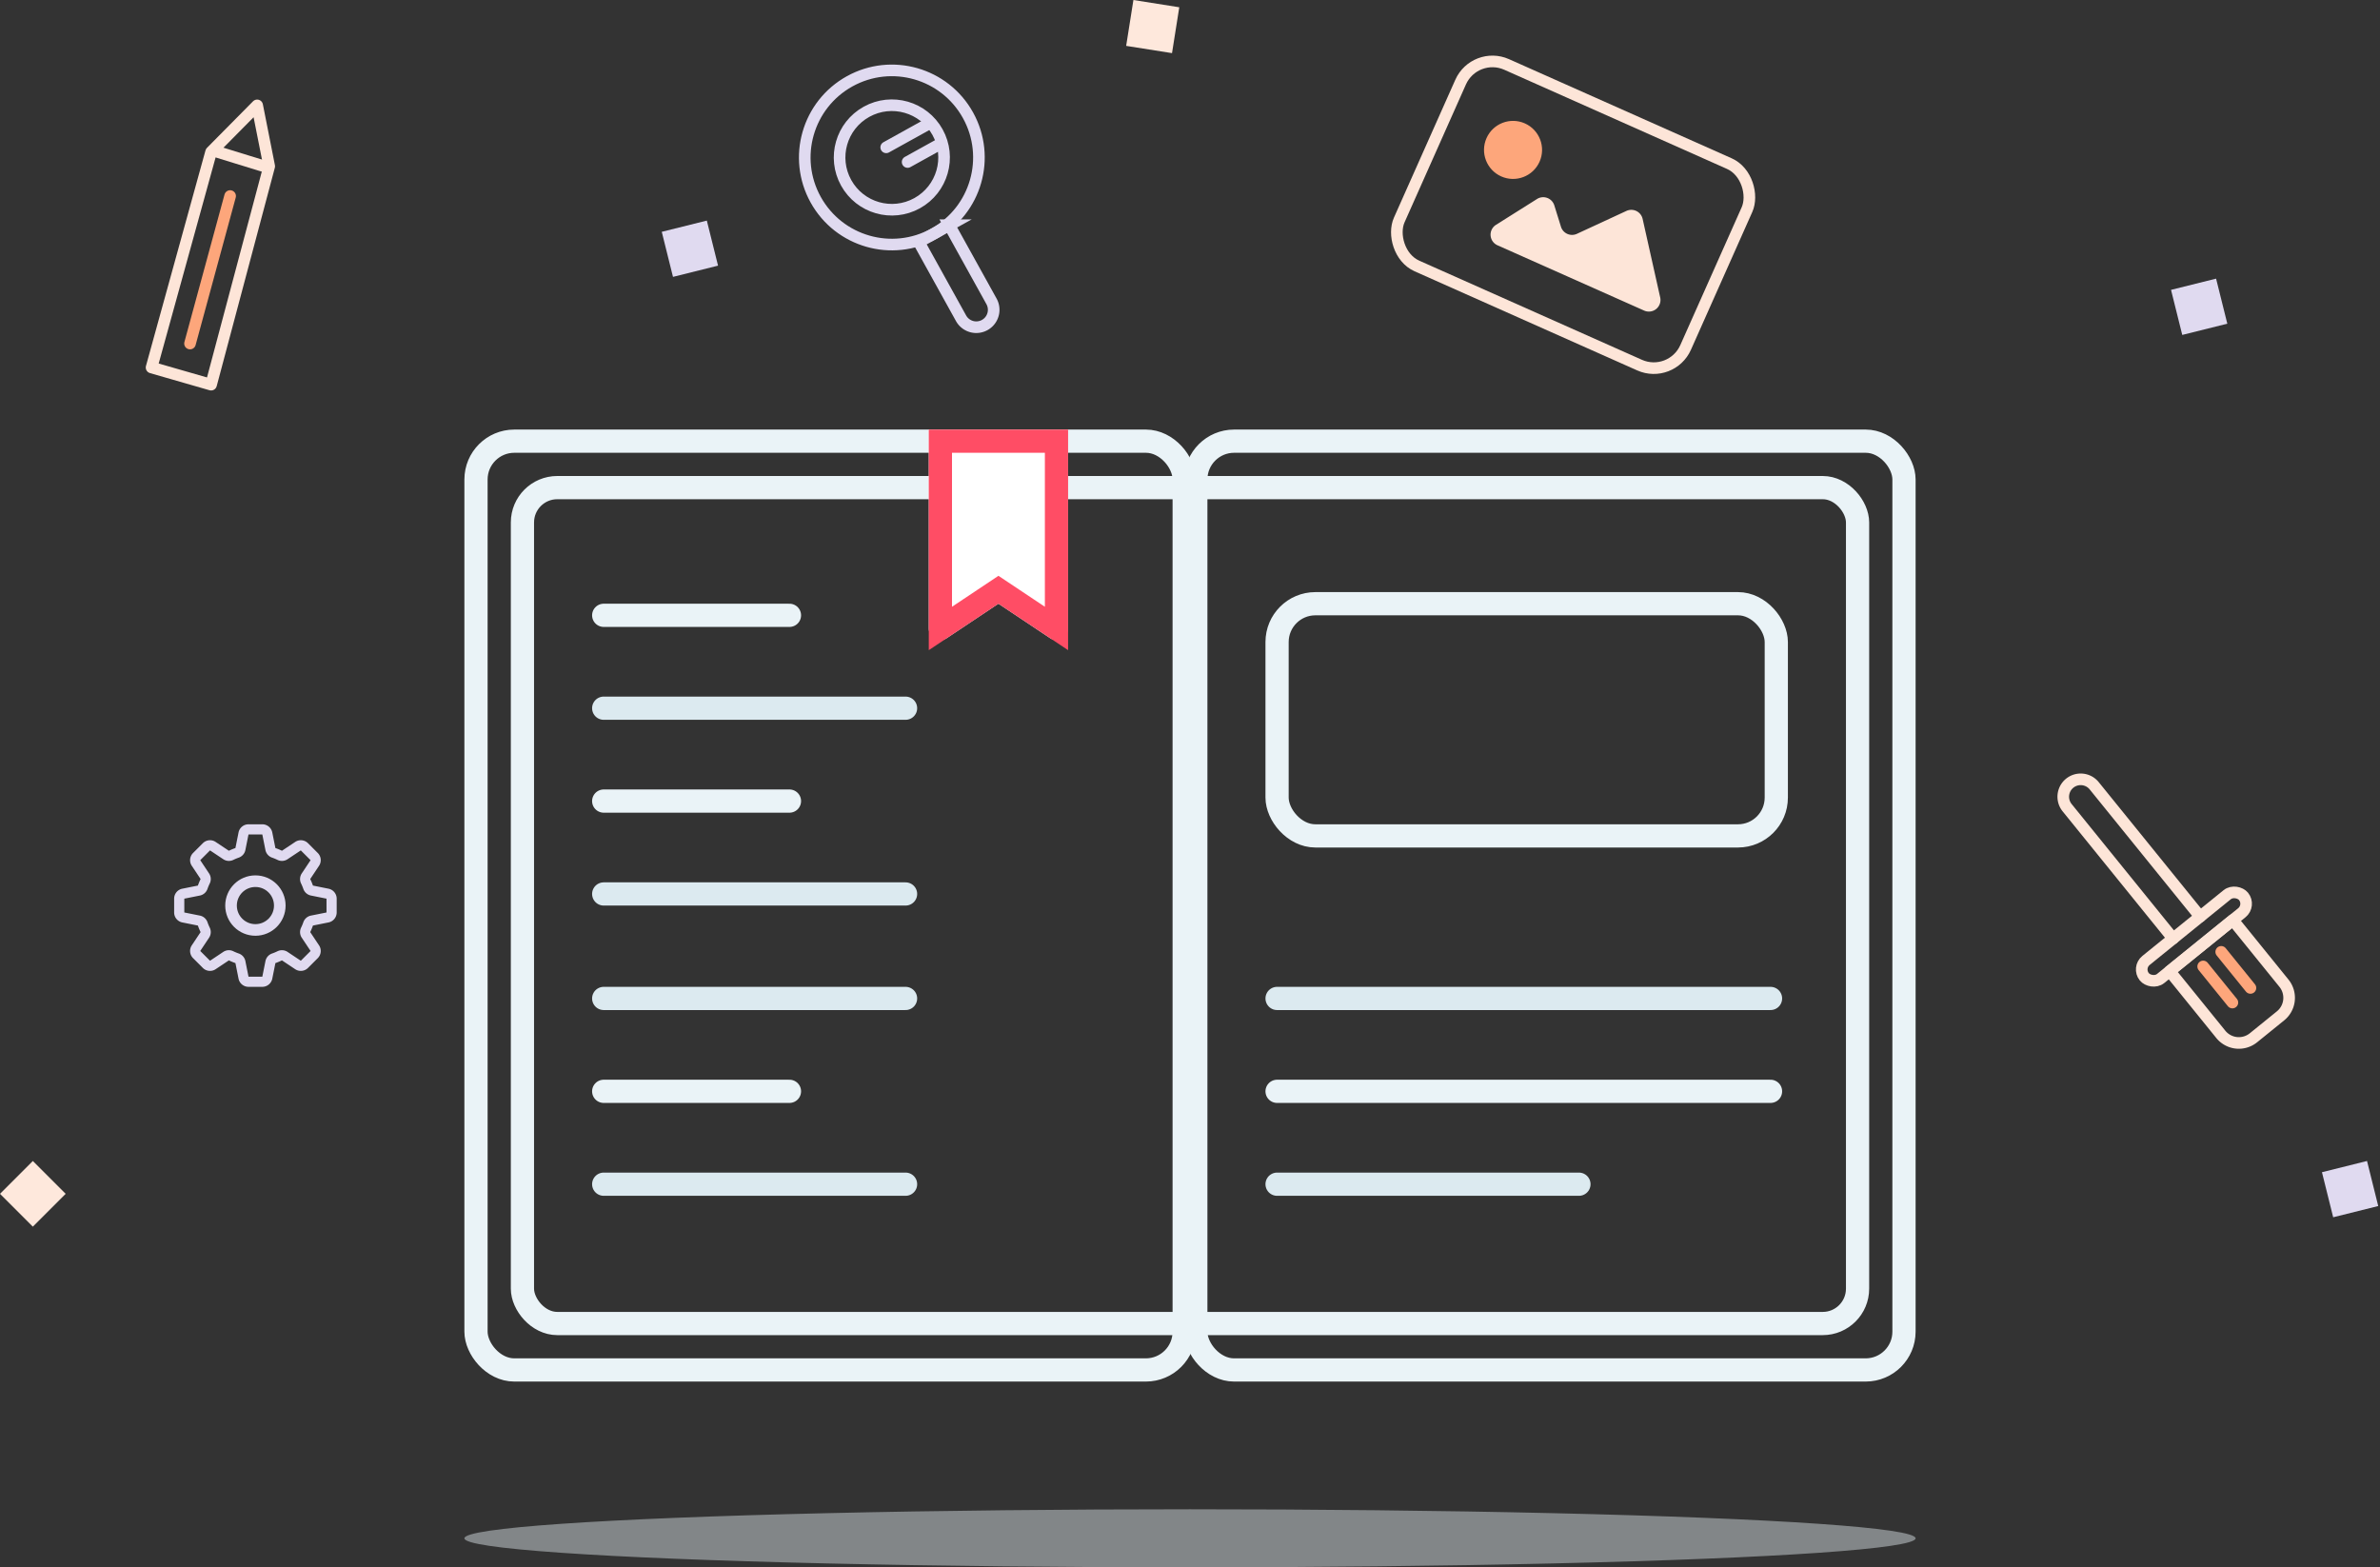 <svg xmlns="http://www.w3.org/2000/svg" xmlns:xlink="http://www.w3.org/1999/xlink" width="246" height="162" viewBox="0 0 246 162">
    <rect x="0" y="0" width="246" height="162" fill="#333333" stroke="none"/>
    <defs>
        <path id="a" d="M96 44.4h14.4v20.558a1.2 1.2 0 0 1-1.866.998L103.2 62.4l-5.334 3.556A1.2 1.2 0 0 1 96 64.958V44.4z"/>
    </defs>
    <g fill="none" fill-rule="evenodd">
        <g transform="rotate(24 63.995 361.179)">
            <rect width="32.4" height="22.8" stroke="#FDE5D8" stroke-linecap="round" stroke-linejoin="round" stroke-width="1.2" rx="3.6"/>
            <circle cx="7.8" cy="7.8" r="3" fill="#FDA67B"/>
            <path fill="#FDE5D8" d="M10.338 17.46h16.595a1.2 1.2 0 0 0 .964-1.916l-4.96-6.676a1.2 1.2 0 0 0-1.866-.074l-3.712 4.244a1.2 1.2 0 0 1-1.805.002l-1.527-1.738a1.2 1.2 0 0 0-1.899.125L9.34 15.592a1.2 1.2 0 0 0 .998 1.868z"/>
        </g>
        <rect width="138" height="86.4" x="54" y="50.4" stroke="#EAF3F7" stroke-width="2.4" rx="3.6"/>
        <rect width="73.2" height="96" x="123.6" y="45.6" stroke="#EAF3F7" stroke-width="2.4" rx="3.96"/>
        <rect width="51.6" height="24" x="132" y="62.4" stroke="#EAF3F7" stroke-width="2.4" rx="3.96"/>
        <rect width="73.2" height="96" x="49.2" y="45.6" stroke="#EAF3F7" stroke-width="2.4" rx="3.96"/>
        <path stroke="#EAF3F7" stroke-linecap="round" stroke-linejoin="round" stroke-width="2.4" d="M62.4 63.6h19.2M62.4 82.8h19.2M62.4 112.8h19.2M132 112.8h51.004"/>
        <path stroke="#DCEAF0" stroke-linecap="round" stroke-linejoin="round" stroke-width="2.4" d="M62.4 73.2h31.2M62.4 92.4h31.2M62.4 103.2h31.2M132 103.2h51.004M62.4 122.4h31.2M132 122.4h31.2"/>
        <use fill="#FFF" xlink:href="#a"/>
        <path stroke="#FF4D65" stroke-width="2.4" d="M97.2 45.6v19.358l6-4 6 4V45.6h-12z"/>
        <path fill="#FEE8DC" d="M3.394 120l3.394 3.394-3.394 3.394L0 123.394z"/>
        <path fill="#E0DAF0" d="M73.058 22.8l1.16 4.657-4.657 1.161-1.16-4.657zM244.658 120l1.16 4.657-4.657 1.161-1.16-4.657zM229.058 28.8l1.16 4.657-4.657 1.161-1.16-4.657z"/>
        <path fill="#FEE8DC" d="M117.151 0l4.74.751-.75 4.74-4.74-.75z"/>
        <circle cx="92.182" cy="16.277" r="9" stroke="#E0DAF0" stroke-width="1.2" transform="rotate(-29 92.182 16.277)"/>
        <circle cx="92.182" cy="16.277" r="5.4" stroke="#E0DAF0" stroke-width="1.2" transform="rotate(-29 92.182 16.277)"/>
        <path stroke="#E0DAF0" stroke-width="1.2" d="M98.12 23.276l-3.149 1.745 4.363 7.872a1.8 1.8 0 0 0 3.149-1.745l-4.363-7.872z"/>
        <path stroke="#E0DAF0" stroke-linecap="round" stroke-linejoin="round" stroke-width="1.2" d="M91.6 15.228l4.198-2.328M93.813 16.745L96.962 15"/>
        <path stroke="#FDE5D8" stroke-width="1.2" d="M21.864 15.516l6.186 1.905"/>
        <path stroke="#FDE5D8" stroke-linecap="round" stroke-linejoin="round" stroke-width="1.2" d="M21.819 15.704l4.762-4.812 1.246 6.293-6.008 22.573-6.154-1.772z"/>
        <path stroke="#FDA67B" stroke-linecap="round" stroke-linejoin="round" stroke-width="1.2" d="M23.786 20.262L19.64 35.508"/>
        <g stroke-linecap="round" stroke-linejoin="round" stroke-width="1.2" transform="rotate(-39 224.567 -252.263)">
            <path stroke="#FDE5D8" d="M4.8 19.2V1.8a1.8 1.8 0 0 1 3.6 0v17.4"/>
            <rect width="13.2" height="2.4" y="19.2" stroke="#FDE5D8" rx="1.2"/>
            <path stroke="#FDE5D8" d="M2.4 21.6h8.4V30a2.4 2.4 0 0 1-2.4 2.4H4.8A2.4 2.4 0 0 1 2.4 30v-8.4z"/>
            <path stroke="#FDA67B" d="M5.4 23.4v4.8M7.8 23.4v4.8"/>
        </g>
        <ellipse cx="123" cy="159" fill="#EAF3F7" opacity=".432" rx="75" ry="3"/>
        <g>
            <g transform="translate(18 85.2)">
                <path fill="#E0DAF0" fill-rule="nonzero" d="M15.955 6.656l-1.608-.322a6.352 6.352 0 0 0-.282-.677l.911-1.367a1.05 1.05 0 0 0-.131-1.325l-1.01-1.01a1.048 1.048 0 0 0-1.325-.131l-1.367.91c-.22-.105-.445-.2-.678-.28l-.322-1.61A1.05 1.05 0 0 0 9.113 0H7.685c-.5 0-.93.353-1.029.844l-.322 1.61c-.233.08-.459.175-.677.28l-1.367-.91a1.047 1.047 0 0 0-1.325.131l-1.01 1.01a1.05 1.05 0 0 0-.13 1.325l.91 1.367c-.106.219-.2.445-.281.677l-1.61.322A1.05 1.05 0 0 0 0 7.686v1.428c0 .5.353.932.844 1.03l1.61.322c.08.233.175.459.28.677l-.91 1.367a1.05 1.05 0 0 0 .132 1.325l1.01 1.01a1.048 1.048 0 0 0 1.324.131l1.367-.911c.22.106.445.2.678.282l.321 1.608c.099.492.53.845 1.03.845h1.428c.5 0 .932-.354 1.03-.845l.322-1.608c.233-.081.459-.177.677-.282l1.367.911a1.05 1.05 0 0 0 1.325-.131l1.01-1.01a1.05 1.05 0 0 0 .131-1.325l-.911-1.367c.106-.22.2-.445.282-.678l1.608-.322c.491-.097.845-.529.845-1.03V7.687c0-.5-.354-.932-.845-1.03zm-1.815 2.78a1.048 1.048 0 0 0-.785.685 5.331 5.331 0 0 1-.235.564c-.163.336-.135.731.071 1.04l.912 1.368-1.01 1.01-1.368-.911a1.048 1.048 0 0 0-1.04-.072c-.182.088-.37.168-.564.235-.35.122-.611.42-.684.786l-.323 1.61H7.686l-.322-1.61a1.049 1.049 0 0 0-.684-.786 5.34 5.34 0 0 1-.565-.234 1.04 1.04 0 0 0-1.04.07l-1.367.912-1.01-1.01.91-1.367c.207-.31.234-.706.073-1.04a5.306 5.306 0 0 1-.235-.565 1.05 1.05 0 0 0-.786-.684l-1.609-.323-.001-1.428 1.61-.322a1.05 1.05 0 0 0 .785-.685c.068-.193.146-.382.235-.564.162-.335.135-.731-.072-1.04l-.91-1.367 1.01-1.01 1.367.91a1.048 1.048 0 0 0 1.04.072c.181-.088.37-.167.564-.235a1.05 1.05 0 0 0 .684-.785l.322-1.61h1.428l.322 1.61c.073.364.334.663.685.785.194.068.382.146.564.235a1.049 1.049 0 0 0 1.04-.072l1.368-.91 1.01 1.01-.911 1.367c-.207.31-.233.705-.072 1.04a5.3 5.3 0 0 1 .235.564c.122.351.421.611.786.684l1.608.323.002 1.428-1.61.322z"/>
                <circle cx="8.4" cy="8.4" r="2.52" stroke="#E0DAF0" stroke-width="1.2"/>
            </g>
        </g>
    </g>
</svg>
